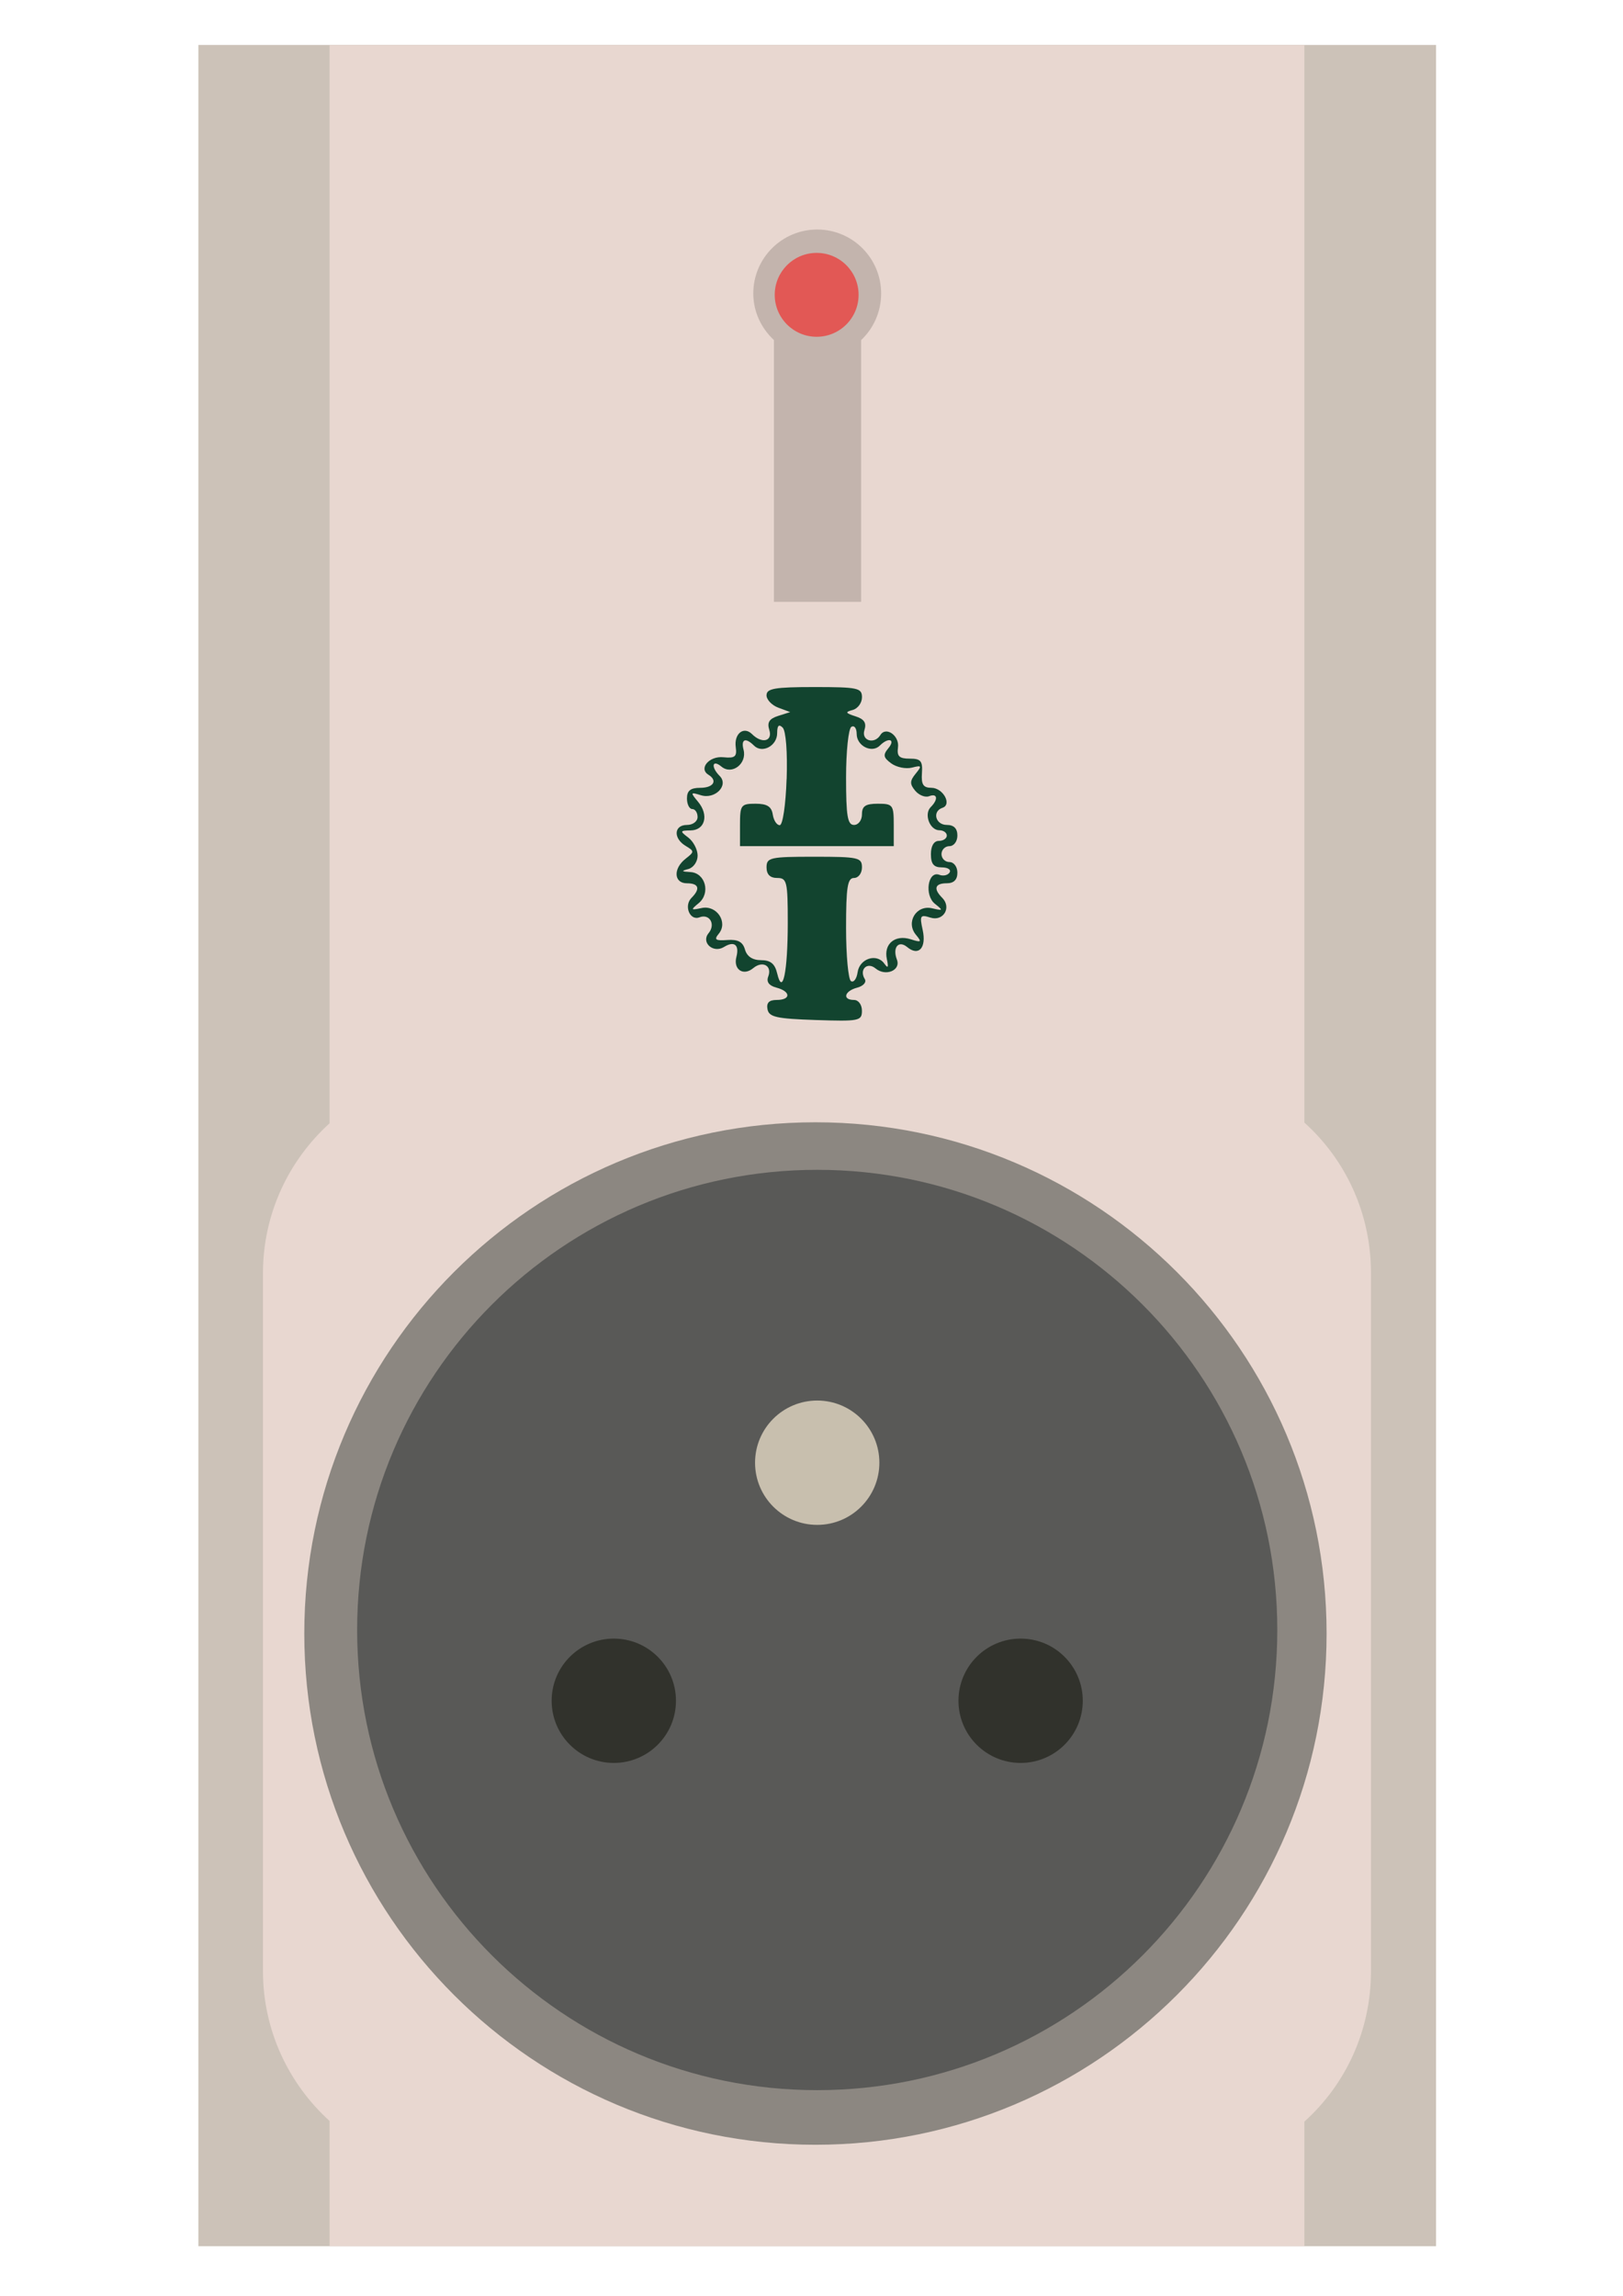 <?xml version="1.0" encoding="UTF-8" standalone="no"?>
<!-- Created with Inkscape (http://www.inkscape.org/) -->

<svg
   xmlns:dc="http://purl.org/dc/elements/1.1/"
   xmlns:cc="http://creativecommons.org/ns#"
   xmlns:rdf="http://www.w3.org/1999/02/22-rdf-syntax-ns#"
   xmlns:svg="http://www.w3.org/2000/svg"
   xmlns="http://www.w3.org/2000/svg"
   xmlns:sodipodi="http://sodipodi.sourceforge.net/DTD/sodipodi-0.dtd"
   xmlns:inkscape="http://www.inkscape.org/namespaces/inkscape"
   width="744.094"
   height="1052.362"
   id="svg2"
   inkscape:label="Pozadí"
   version="1.1"
   inkscape:version="0.48.4 r9939"
   sodipodi:docname="Nový dokument 11">
  <defs
     id="defs4042" />
  <sodipodi:namedview
     id="base"
     pagecolor="#ffffff"
     bordercolor="#666666"
     borderopacity="1.0"
     inkscape:pageopacity="0.0"
     inkscape:pageshadow="2"
     inkscape:zoom="0.35"
     inkscape:cx="375"
     inkscape:cy="520"
     inkscape:document-units="px"
     inkscape:current-layer="layer1"
     showgrid="false"
     inkscape:window-width="814"
     inkscape:window-height="650"
     inkscape:window-x="665"
     inkscape:window-y="333"
     inkscape:window-maximized="0" />
  <g
     inkscape:label="Vrstva 1"
     inkscape:groupmode="layer"
     id="layer1">
    <g
       id="g3857"
       transform="matrix(9.769,0,0,-9.769,-11.316,5748.945)">
      <rect
         style="color:#000000;fill:#ccc2b8;fill-opacity:1;fill-rule:nonzero;stroke:none;stroke-width:1;marker:none;visibility:visible;display:inline;overflow:visible;enable-background:accumulate"
         id="rect3826"
         width="58.084"
         height="103.288"
         x="10.469"
         y="483.091" />
      <path
         id="rect3832"
         d="m 16.625,483.094 0,5.875 C 14.715,490.704 13.5,493.204 13.5,496 l 0,32.75 c 0,2.796 1.215,5.296 3.125,7.031 l 0,50.594 45.75,0 0,-50.562 c 1.929,-1.736 3.125,-4.251 3.125,-7.062 l 0,-32.75 c 0,-2.812 -1.196,-5.326 -3.125,-7.062 l 0,-5.844 -45.75,0 z"
         style="color:#000000;fill:#e8d7d0;fill-opacity:1;fill-rule:nonzero;stroke:none;stroke-width:1;marker:none;visibility:visible;display:inline;overflow:visible;enable-background:accumulate"
         inkscape:connector-curvature="0" />
      <path
         d="m 283.095,518.37 c 0,11.925 -9.667,21.592 -21.592,21.592 -11.925,0 -21.592,-9.667 -21.592,-21.592 0,-11.925 9.667,-21.592 21.592,-21.592 11.925,0 21.592,9.667 21.592,21.592 z"
         sodipodi:ry="21.59201"
         sodipodi:rx="21.59201"
         sodipodi:cy="518.3703"
         sodipodi:cx="261.50323"
         id="path3830"
         style="color:#000000;fill:#8c8781;fill-opacity:1;fill-rule:nonzero;stroke:none;stroke-width:1;marker:none;visibility:visible;display:inline;overflow:visible;enable-background:accumulate"
         sodipodi:type="arc"
         transform="matrix(1.111,0,0,1.111,-251.102,-64.069)" />
      <path
         transform="translate(-221.992,-6.364)"
         sodipodi:type="arc"
         style="color:#000000;fill:#595957;fill-opacity:1;fill-rule:nonzero;stroke:none;stroke-width:1;marker:none;visibility:visible;display:inline;overflow:visible;enable-background:accumulate"
         id="path3828"
         sodipodi:cx="261.50323"
         sodipodi:cy="518.3703"
         sodipodi:rx="21.59201"
         sodipodi:ry="21.59201"
         d="m 283.095,518.37 c 0,11.925 -9.667,21.592 -21.592,21.592 -11.925,0 -21.592,-9.667 -21.592,-21.592 0,-11.925 9.667,-21.592 21.592,-21.592 11.925,0 21.592,9.667 21.592,21.592 z" />
      <path
         inkscape:connector-curvature="0"
         id="rect3836"
         d="m 37.48,560.25 0,12.281 c -0.588,0.548 -0.969,1.32 -0.969,2.188 0,1.657 1.343,3 3,3 1.657,0 3,-1.343 3,-3 0,-0.86 -0.358,-1.64 -0.938,-2.188 l 0,-12.281 -4.094,0 z"
         style="color:#000000;fill:#c3b4ad;fill-opacity:1;fill-rule:nonzero;stroke:none;stroke-width:0.923;marker:none;visibility:visible;display:inline;overflow:visible;enable-background:accumulate" />
      <g
         style="fill:#31322c;fill-opacity:1;stroke:none"
         transform="translate(-220.958,-6.364)"
         id="g3840">
        <g
           style="fill:#31322c;fill-opacity:1;stroke:none"
           transform="translate(-0.011,0)"
           id="g3842">
          <path
             sodipodi:type="arc"
             style="color:#000000;fill:#31322c;fill-opacity:1;fill-rule:nonzero;stroke:none;stroke-width:1;marker:none;visibility:visible;display:inline;overflow:visible;enable-background:accumulate"
             id="path3844"
             sodipodi:cx="250.93452"
             sodipodi:cy="515.04944"
             sodipodi:rx="2.9168155"
             sodipodi:ry="2.9168155"
             d="m 253.851,515.049 c 0,1.611 -1.306,2.917 -2.917,2.917 -1.611,0 -2.917,-1.306 -2.917,-2.917 0,-1.611 1.306,-2.917 2.917,-2.917 1.611,0 2.917,1.306 2.917,2.917 z" />
          <path
             d="m 253.851,515.049 c 0,1.611 -1.306,2.917 -2.917,2.917 -1.611,0 -2.917,-1.306 -2.917,-2.917 0,-1.611 1.306,-2.917 2.917,-2.917 1.611,0 2.917,1.306 2.917,2.917 z"
             sodipodi:ry="2.9168155"
             sodipodi:rx="2.9168155"
             sodipodi:cy="515.04944"
             sodipodi:cx="250.93452"
             id="path3846"
             style="color:#000000;fill:#31322c;fill-opacity:1;fill-rule:nonzero;stroke:none;stroke-width:1;marker:none;visibility:visible;display:inline;overflow:visible;enable-background:accumulate"
             sodipodi:type="arc"
             transform="translate(19.092,0)" />
        </g>
        <path
           sodipodi:type="arc"
           style="color:#000000;fill:#c8bfae;fill-opacity:1;fill-rule:nonzero;stroke:none;stroke-width:1;marker:none;visibility:visible;display:inline;overflow:visible;enable-background:accumulate"
           id="path3848"
           sodipodi:cx="250.93452"
           sodipodi:cy="515.04944"
           sodipodi:rx="2.9168155"
           sodipodi:ry="2.9168155"
           d="m 253.851,515.049 c 0,1.611 -1.306,2.917 -2.917,2.917 -1.611,0 -2.917,-1.306 -2.917,-2.917 0,-1.611 1.306,-2.917 2.917,-2.917 1.611,0 2.917,1.306 2.917,2.917 z"
           transform="translate(9.535,11.17)" />
      </g>
      <path
         transform="matrix(0.656,0,0,0.656,-131.403,192.297)"
         d="m 263.5,582.862 c 0,1.657 -1.343,3 -3,3 -1.657,0 -3,-1.343 -3,-3 0,-1.657 1.343,-3 3,-3 1.657,0 3,1.343 3,3 z"
         sodipodi:ry="3"
         sodipodi:rx="3"
         sodipodi:cy="582.86218"
         sodipodi:cx="260.5"
         id="path3851"
         style="color:#000000;fill:#ff0000;fill-opacity:0.509;fill-rule:nonzero;stroke:none;stroke-width:1;marker:none;visibility:visible;display:inline;overflow:visible;enable-background:accumulate"
         sodipodi:type="arc" />
      <path
         style="fill:#12442f;fill-opacity:1"
         d="m 37.131,555.869 c 0,-0.21 0.25,-0.474 0.556,-0.587 l 0.556,-0.206 -0.566,-0.18 c -0.417,-0.132 -0.526,-0.306 -0.415,-0.657 0.17,-0.534 -0.344,-0.662 -0.806,-0.201 -0.393,0.393 -0.855,0.026 -0.768,-0.61 0.062,-0.447 -0.037,-0.526 -0.582,-0.471 -0.662,0.068 -1.173,-0.529 -0.702,-0.82 0.449,-0.277 0.238,-0.615 -0.384,-0.615 -0.456,0 -0.622,-0.133 -0.622,-0.498 0,-0.274 0.112,-0.498 0.249,-0.498 0.137,0 0.249,-0.168 0.249,-0.373 0,-0.207 -0.221,-0.373 -0.498,-0.373 -0.613,0 -0.653,-0.628 -0.062,-0.983 0.415,-0.249 0.415,-0.277 0,-0.6 -0.595,-0.463 -0.558,-1.155 0.062,-1.155 0.557,0 0.638,-0.257 0.216,-0.68 -0.374,-0.374 -0.083,-1.091 0.372,-0.916 0.476,0.183 0.77,-0.331 0.426,-0.745 -0.364,-0.439 0.219,-0.959 0.725,-0.646 0.481,0.297 0.728,0.098 0.581,-0.468 -0.155,-0.591 0.327,-0.911 0.791,-0.525 0.441,0.366 0.897,0.11 0.703,-0.396 -0.096,-0.25 0.036,-0.428 0.384,-0.519 0.679,-0.178 0.689,-0.578 0.014,-0.578 -0.357,0 -0.49,-0.134 -0.433,-0.435 0.07,-0.368 0.418,-0.446 2.258,-0.507 2.046,-0.068 2.174,-0.042 2.174,0.435 0,0.285 -0.163,0.507 -0.373,0.507 -0.559,0 -0.45,0.42 0.149,0.576 0.288,0.075 0.449,0.256 0.359,0.402 -0.276,0.446 0.111,0.827 0.506,0.499 0.47,-0.39 1.195,-0.09 1.001,0.414 -0.219,0.571 0.075,0.928 0.484,0.588 0.537,-0.446 0.909,-0.034 0.725,0.804 -0.149,0.676 -0.114,0.732 0.36,0.581 0.611,-0.194 1.01,0.474 0.555,0.93 -0.423,0.423 -0.341,0.68 0.216,0.68 0.332,0 0.498,0.166 0.498,0.498 0,0.276 -0.166,0.498 -0.373,0.498 -0.205,0 -0.373,0.168 -0.373,0.373 0,0.205 0.168,0.373 0.373,0.373 0.207,0 0.373,0.221 0.373,0.498 0,0.332 -0.166,0.498 -0.498,0.498 -0.532,0 -0.694,0.639 -0.204,0.803 0.462,0.154 0.028,0.939 -0.519,0.939 -0.38,0 -0.48,0.154 -0.443,0.684 0.039,0.576 -0.051,0.684 -0.575,0.684 -0.491,0 -0.607,0.111 -0.549,0.529 0.076,0.55 -0.566,1 -0.826,0.58 -0.282,-0.456 -0.906,-0.265 -0.749,0.229 0.108,0.339 -0.007,0.517 -0.419,0.648 -0.477,0.153 -0.498,0.2 -0.131,0.298 0.239,0.064 0.435,0.332 0.435,0.596 0,0.438 -0.194,0.479 -2.239,0.479 -1.846,0 -2.239,-0.067 -2.239,-0.381 z m 0.943,-3.935 c -0.041,-1.216 -0.181,-2.16 -0.321,-2.164 -0.137,-0.005 -0.285,0.22 -0.328,0.499 -0.059,0.377 -0.267,0.507 -0.809,0.507 -0.685,0 -0.729,-0.06 -0.729,-0.995 l 0,-0.995 3.608,0 3.608,0 0,0.995 c 0,0.94 -0.041,0.995 -0.746,0.995 -0.581,0 -0.746,-0.111 -0.746,-0.498 0,-0.276 -0.166,-0.498 -0.373,-0.498 -0.304,0 -0.373,0.413 -0.373,2.225 0,1.224 0.112,2.294 0.249,2.378 0.137,0.085 0.249,-0.065 0.249,-0.332 0,-0.564 0.711,-0.922 1.087,-0.547 0.406,0.406 0.751,0.299 0.4,-0.124 -0.261,-0.315 -0.237,-0.439 0.136,-0.712 0.249,-0.182 0.685,-0.271 0.97,-0.198 0.458,0.118 0.478,0.085 0.176,-0.283 -0.279,-0.34 -0.283,-0.487 -0.022,-0.801 0.176,-0.211 0.469,-0.327 0.652,-0.257 0.395,0.152 0.44,-0.148 0.076,-0.512 -0.329,-0.329 -0.045,-1.087 0.408,-1.087 0.191,0 0.347,-0.112 0.347,-0.249 0,-0.137 -0.168,-0.249 -0.373,-0.249 -0.232,0 -0.373,-0.235 -0.373,-0.622 0,-0.462 0.132,-0.622 0.512,-0.622 0.282,0 0.446,-0.107 0.365,-0.238 -0.081,-0.131 -0.297,-0.181 -0.48,-0.11 -0.539,0.207 -0.717,-0.959 -0.207,-1.362 0.395,-0.313 0.384,-0.331 -0.132,-0.209 -0.741,0.175 -1.25,-0.655 -0.762,-1.242 0.286,-0.344 0.255,-0.371 -0.243,-0.212 -0.734,0.233 -1.276,-0.216 -1.121,-0.927 0.087,-0.399 0.055,-0.458 -0.118,-0.215 -0.355,0.5 -1.162,0.24 -1.254,-0.404 -0.044,-0.309 -0.184,-0.497 -0.311,-0.418 -0.127,0.079 -0.231,1.2 -0.231,2.492 0,1.922 0.068,2.349 0.373,2.349 0.207,0 0.373,0.221 0.373,0.498 0,0.461 -0.166,0.498 -2.239,0.498 -2.073,0 -2.239,-0.037 -2.239,-0.498 0,-0.332 0.166,-0.498 0.498,-0.498 0.458,0 0.498,-0.166 0.498,-2.095 0,-2.316 -0.241,-3.47 -0.497,-2.384 -0.107,0.455 -0.311,0.622 -0.758,0.622 -0.398,0 -0.66,0.174 -0.753,0.498 -0.103,0.361 -0.33,0.484 -0.829,0.448 -0.559,-0.04 -0.634,0.014 -0.401,0.295 0.447,0.539 -0.097,1.357 -0.803,1.206 -0.514,-0.11 -0.526,-0.09 -0.14,0.228 0.57,0.469 0.315,1.421 -0.39,1.459 -0.421,0.023 -0.44,0.052 -0.095,0.143 0.239,0.063 0.435,0.345 0.435,0.628 0,0.283 -0.196,0.663 -0.435,0.845 -0.405,0.307 -0.397,0.331 0.106,0.338 0.682,0.01 0.867,0.726 0.348,1.347 -0.366,0.437 -0.357,0.458 0.133,0.305 0.668,-0.208 1.323,0.463 0.883,0.904 -0.424,0.424 -0.351,0.799 0.085,0.437 0.491,-0.408 1.206,0.139 1.036,0.791 -0.131,0.501 0.094,0.591 0.49,0.196 0.386,-0.386 1.087,-0.011 1.087,0.582 0,0.361 0.08,0.441 0.259,0.262 0.152,-0.152 0.229,-1.152 0.187,-2.415 z"
         id="path3855"
         inkscape:connector-curvature="0" />
    </g>
  </g>
</svg>
